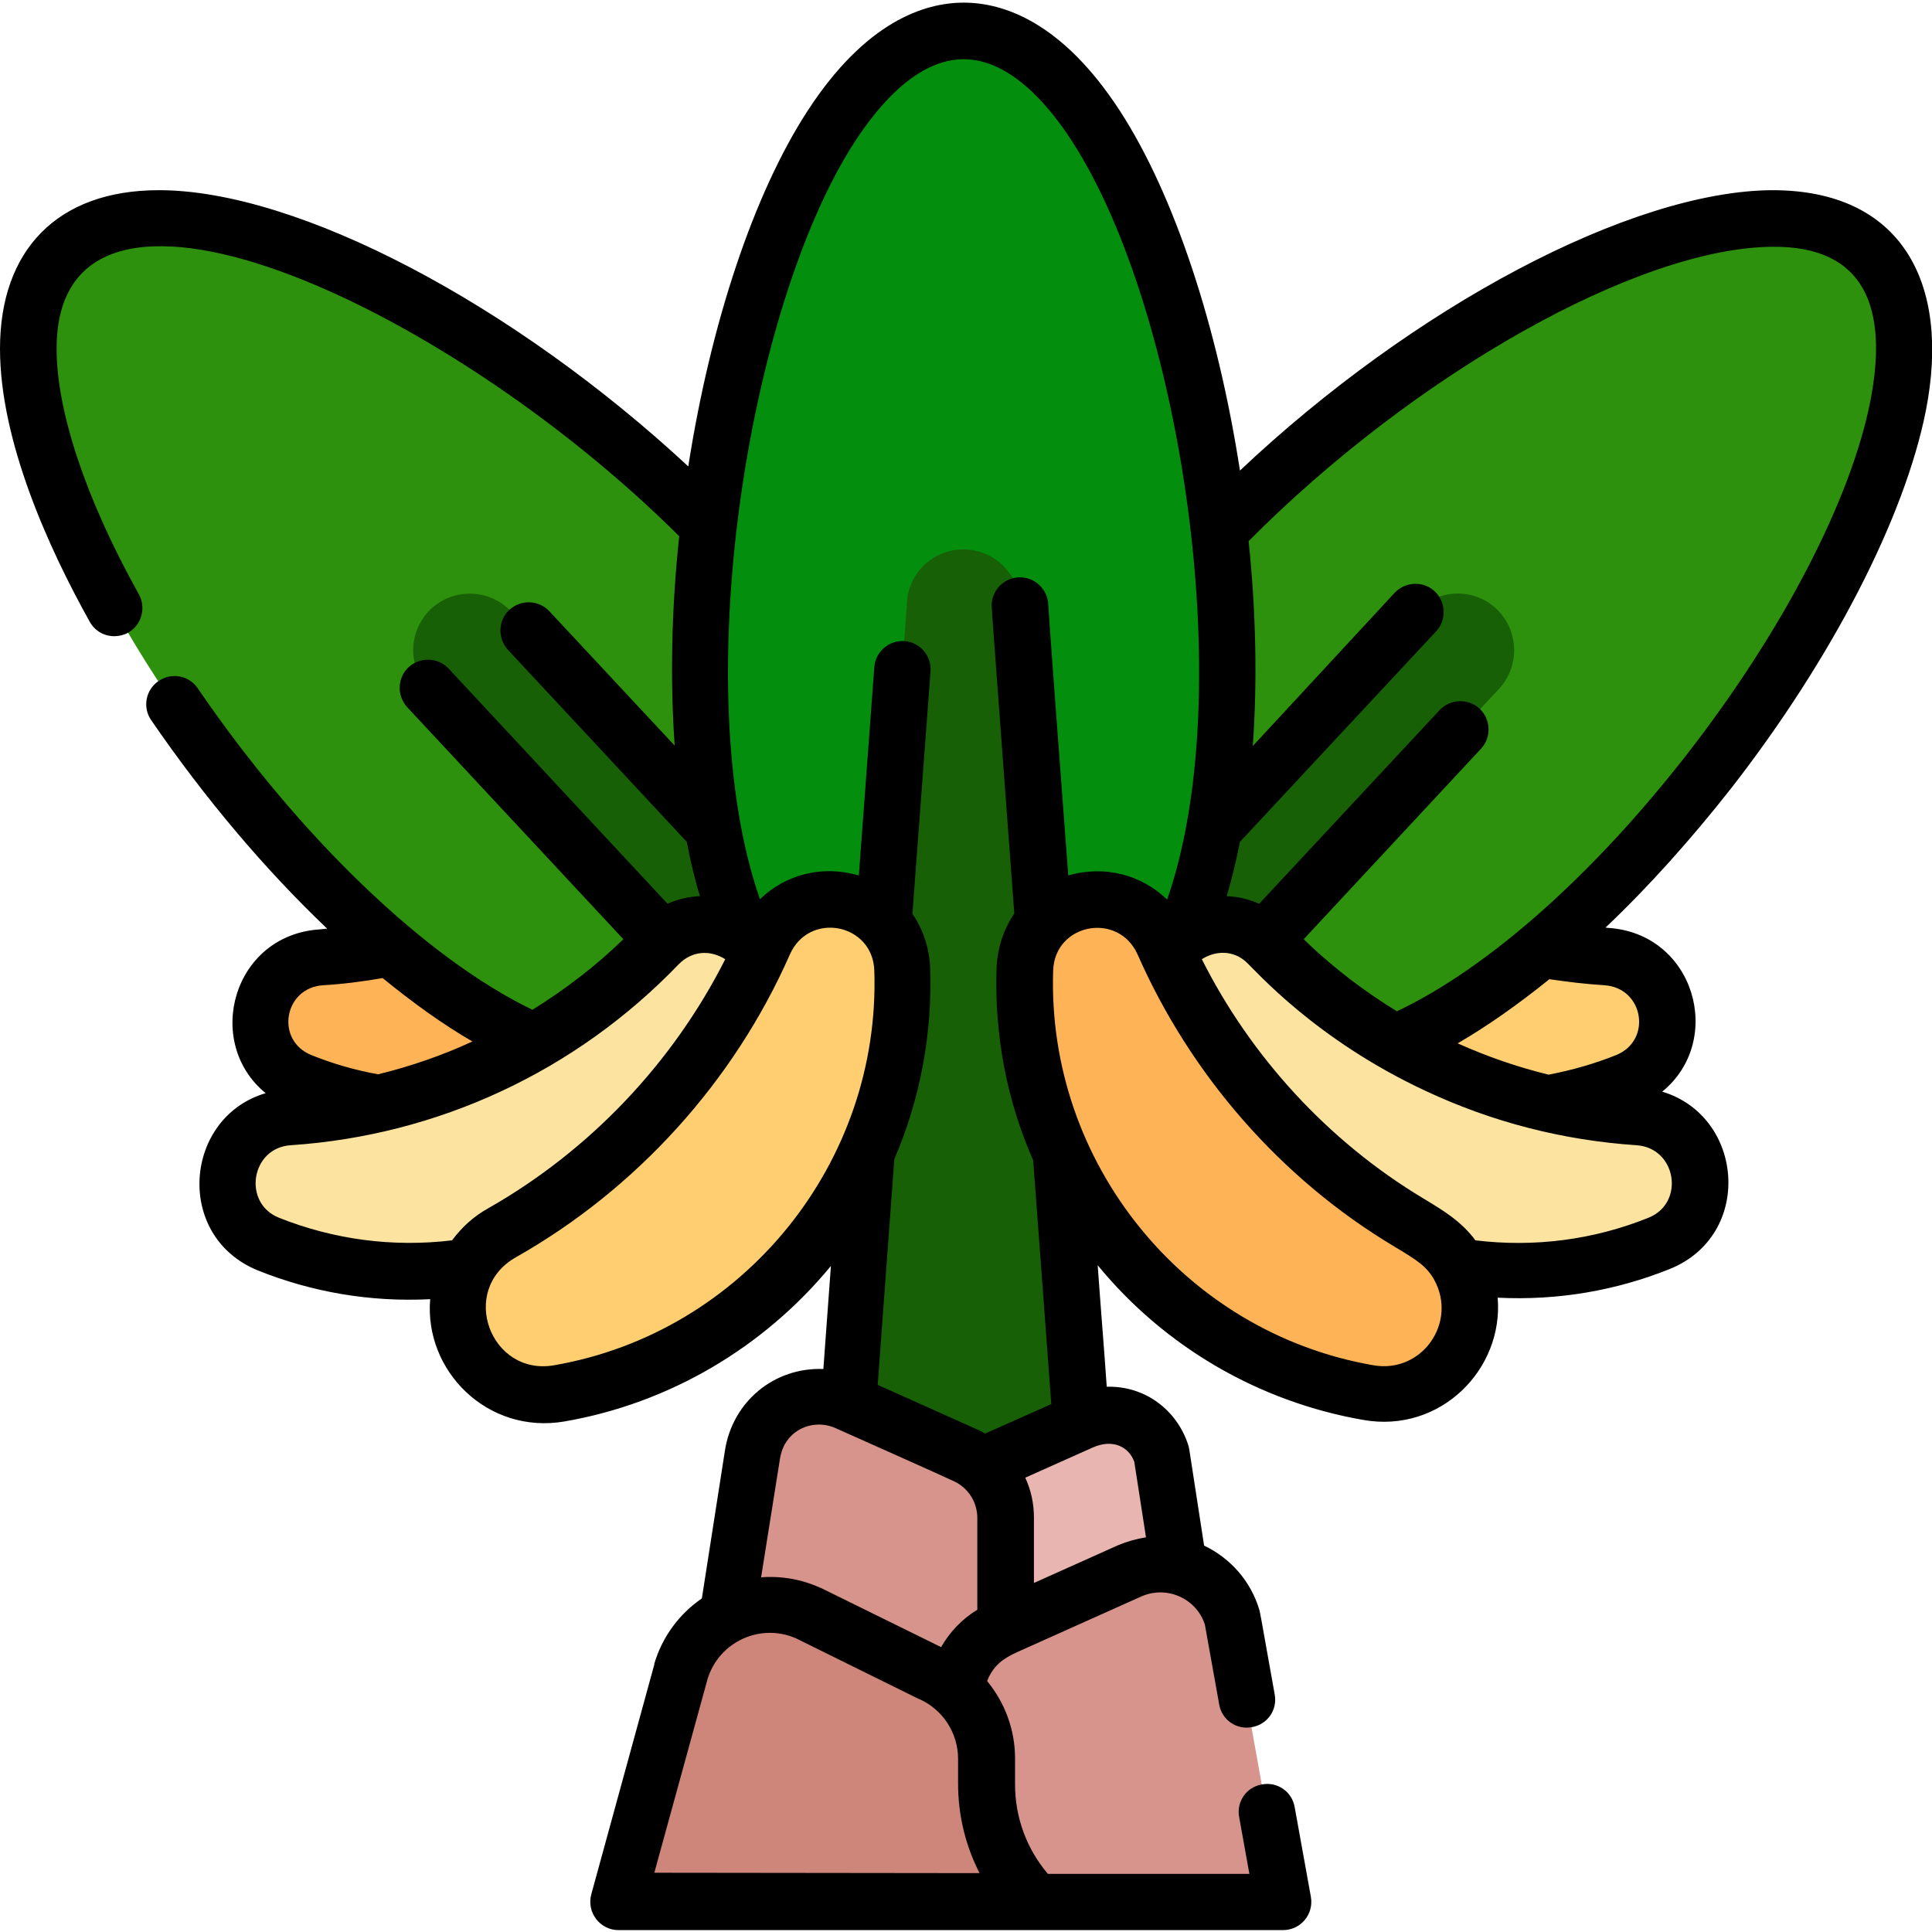 <?xml version="1.0" encoding="utf-8"?>
<!-- Generator: Adobe Illustrator 25.0.0, SVG Export Plug-In . SVG Version: 6.00 Build 0)  -->
<svg version="1.1" id="Capa_1" xmlns="http://www.w3.org/2000/svg" xmlns:xlink="http://www.w3.org/1999/xlink" x="0px" y="0px"
	 viewBox="0 0 512 512" style="enable-background:new 0 0 512 512;" xml:space="preserve">
<style type="text/css">
	.st0{fill:#FFB357;}
	.st1{fill:#FFCE71;}
	.st2{fill:#2D910D;}
	.st3{fill:#186006;}
	.st4{fill:#048E0E;}
	.st5{fill:#E8B5B1;}
	.st6{fill:#D6948C;}
	.st7{fill:#CE857A;}
	.st8{fill:#FCE3A0;}
</style>
<g>
	<g>
		<path class="st0" d="M137.3,240.2c-16.9,7.9-34.6,12.3-52.2,13.4c-18.2,1.2-22.3,26-5.4,32.9c24.3,9.8,52.5,9.9,78.2-2
			L137.3,240.2z"/>
		<path class="st1" d="M425.7,253.7c-17.6-1.2-35.3-5.5-52.2-13.4l-20.6,44.3c25.7,12,53.9,11.9,78.2,2
			C448,279.7,443.9,254.9,425.7,253.7L425.7,253.7z"/>
	</g>
	<g>
		<path class="st2" d="M185.6,137.2c58.4,58.4,55.5,99.6,28.2,126.9c-27.3,27.3-68.5,30.2-126.9-28.2S-10.8,94,16.4,66.7
			S127.2,78.8,185.6,137.2z"/>
		<path class="st2" d="M326.4,137.2c-58.4,58.4-55.5,99.6-28.2,126.9c27.3,27.3,68.5,30.2,126.9-28.2S522.9,94,495.6,66.7
			C468.4,39.5,384.8,78.8,326.4,137.2z"/>
	</g>
	<g>
		<path class="st3" d="M396.4,161.2c-6.1-5.6-15.6-5.1-21.1,1l-76.8,82.4l21.2,21.2l77.7-83.4C402.9,176.3,402.5,166.8,396.4,161.2
			L396.4,161.2z"/>
		<path class="st3" d="M114.4,161.2c-6.1,5.6-6.6,15-1,21.1l77.7,83.4l21.2-21.2l-76.8-82.4C129.9,156.1,120.5,155.7,114.4,161.2z"
			/>
	</g>
	<g>
		<path class="st4" d="M325.2,177.7c0,82.6-31.2,109.7-69.8,109.7s-69.8-27.1-69.8-109.7S216.8,8.2,255.4,8.2
			S325.2,95.1,325.2,177.7z"/>
		<path class="st3" d="M270.3,160.6c0-8.3-6.7-15-15-15c-8.3,0-15,6.7-15,15l-19.9,269.8h69.8C290.3,424.2,270.3,163.1,270.3,160.6z
			"/>
	</g>
	<g>
		<g>
			<g>
				<path class="st5" d="M262,387.8l25.5-11.4c8.2-3.7,17.7,0.7,20.3,9.3l10,65.4h-64.6v-49.7C253.3,395.5,256.7,390.2,262,387.8
					L262,387.8z"/>
			</g>
			<path class="st6" d="M255.7,385.6l-31.2-14c-10.3-4.6-23.3,1.1-25.2,13.9L187.4,461h79v-58.9C266.4,395,262.2,388.5,255.7,385.6z
				"/>
		</g>
		<path class="st6" d="M265,431.7l34.2-15.3c11-4.9,23.8,0.9,27.3,12.5l13.4,74.9h-86.7v-53.8C253.3,442.1,257.9,434.9,265,431.7
			L265,431.7z"/>
		<path class="st7" d="M261.5,472.6V466c0-9.8-5.7-18.6-14.7-22.6l-32.6-16.1c-13.7-6.1-29.6,1.2-33.9,15.5l-16.7,60.9h110.7
			C266.1,495.5,261.5,484.3,261.5,472.6L261.5,472.6z"/>
	</g>
	<g>
		<path class="st8" d="M203.5,267.9c5.7-17.5-16.4-30.7-29.2-17.5c-12.4,13-27.4,23.9-44.7,31.9S94.3,294.8,76.4,296
			c-18.3,1.2-22.4,26.7-5.4,33.6c24.8,10,53.5,10,79.6-2.1C176.8,315.3,195.2,293.2,203.5,267.9z"/>
		<path class="st8" d="M307.3,267.9c-5.7-17.5,16.4-30.7,29.2-17.5c12.4,13,27.4,23.9,44.7,31.9c17.3,8,35.3,12.5,53.2,13.7
			c18.3,1.2,22.4,26.7,5.4,33.6c-24.8,10-53.5,10-79.6-2.1C334,315.3,315.6,293.2,307.3,267.9L307.3,267.9z"/>
	</g>
	<path class="st1" d="M239.1,256.9c-0.7-20.5-28.5-25.7-36.7-7c-8,18.1-19.4,35-34.2,49.9c-10.7,10.7-22.6,19.7-35.2,26.8
		c-8.6,4.9-13.2,14.6-11.4,24.3c2.4,12.3,14.2,20.3,26.5,18.2c21.5-3.8,42.2-14,58.8-30.6C229.4,316.1,240.1,286.4,239.1,256.9
		L239.1,256.9z"/>
	<path class="st0" d="M271.6,256.9c0.7-20.5,28.5-25.7,36.7-7c8,18.1,19.4,35,34.2,49.9c10.7,10.7,22.6,19.7,35.2,26.8
		c8.6,4.9,13.2,14.6,11.4,24.3c-2.4,12.3-14.2,20.3-26.5,18.2c-21.5-3.8-42.2-14-58.8-30.6C281.3,316.1,270.6,286.4,271.6,256.9
		L271.6,256.9z"/>
	<path d="M469.5,50.4c-37.4,0.3-94.9,30.9-140.9,74.3c-5.9-38.2-17.4-73.1-31.8-95.3c-15.4-23.7-31-28.7-41.4-28.7
		c-10.4,0-26,5-41.4,28.7c-14.3,22-25.7,56.4-31.6,94.2C136.2,80.7,79,50.4,42.1,50.4c-27,0-42.1,16-42.1,42
		c0,24.5,12.9,52.9,23.8,72.4c1.4,2.5,3.9,3.8,6.5,3.8c1.2,0,2.5-0.3,3.6-0.9c3.6-2,4.9-6.6,2.9-10.2C22.7,132.2,15,109,15,92.4
		c0-58.8,102.2-12.8,165,49.7c-2.1,19.7-2.4,38.5-1.2,55.5l-33.2-35.6c-2.8-3-7.5-3.2-10.6-0.4c-3,2.8-3.2,7.5-0.4,10.6l47.4,50.9
		c1,5.1,2.1,9.9,3.5,14.4c-3,0.1-5.9,0.8-8.6,2l-58-62.3c-2.8-3-7.5-3.2-10.6-0.4c-3,2.8-3.2,7.5-0.4,10.6l57.3,61.5
		c-7.3,7.1-15.4,13.3-24.1,18.7c-28.2-13.6-61.8-45.8-88.7-85.2c-2.3-3.4-7-4.3-10.4-1.9c-3.4,2.3-4.3,7-1.9,10.4
		c14.2,20.7,30.2,39.6,46.6,55.2c-0.7,0.1-1.3,0.1-2,0.2c-23,1.5-30.8,29.9-14.3,43.4c-21.7,6.4-24.3,38-2,47
		c14.2,5.7,29.6,8.4,45.6,7.6c-1.6,19,15.2,35.9,35.6,32.4c27.7-4.8,52.7-19.5,70.6-41.2l-2,27.3c-13-0.5-24.1,8.6-26.1,21.7
		l-6.1,39.1c-6,4.1-10.5,10.2-12.6,17.3c0,0.1,0,0.1,0,0.2l-16.7,60.9c-1.3,4.8,2.3,9.5,7.2,9.5H340c4.7,0,8.2-4.2,7.4-8.8
		l-4.3-23.8c-0.7-4.1-4.6-6.8-8.7-6c-4.1,0.7-6.8,4.6-6,8.7l2.7,15h-53.4c-5.6-6.6-8.7-14.9-8.7-23.7V466c0-7.6-2.7-14.8-7.4-20.5
		c1.6-4.1,4.3-6,7.8-7.6h0l33-14.8c6.7-3,14.6,0.4,16.9,7.4l3.8,21.2c0.7,4.1,4.6,6.8,8.7,6c4.1-0.7,6.8-4.6,6-8.7
		c-4.1-23.1-3.9-21.8-4.1-22.5c-2.3-7.6-7.7-13.6-14.6-16.9l-3.9-25.3c-0.1-0.3-0.1-0.7-0.2-1c-2.8-9.3-11.3-16.1-21.7-15.8
		c-0.7-10.1-1.6-20.9-2.4-32.2c17.8,21.7,42.8,36.2,70.4,41c20.4,3.6,37.2-13.4,35.6-32.4c16,0.8,31.4-1.9,45.6-7.6
		c22.3-9,19.7-40.5-2-47c16.6-13.5,8.7-41.9-14.3-43.4c-0.2,0-0.4,0-0.7-0.1c11.3-10.7,22.5-23.2,33.2-36.8
		c26.8-34.4,46.1-71.9,51.7-100.3C517,74.9,503.9,50.3,469.5,50.4L469.5,50.4z M226.5,37.6c6.5-10,16.7-21.9,28.9-21.9
		c12.1,0,22.4,11.9,28.8,21.9c28.5,44,44.4,145.6,25.1,200.8c-6.7-6.5-16.4-9.2-26.2-6.4c-2.6-34.5-5.2-69.3-5.3-71.7
		c-0.1-4-3.4-7.3-7.5-7.3c-4.1,0-7.5,3.3-7.5,7.5c0,1,0.8,11.3,6,81.6c-2.8,4.1-4.5,9.1-4.7,14.5c-0.6,17.6,2.7,35,9.7,50.9
		c1.7,22.9,3.4,45.3,4.8,64.6l-17.5,7.8c-0.8-0.4-1.6-0.9-2.4-1.2c-0.4-0.2-17.4-7.8-26.1-11.7l4.4-59.8
		c6.8-15.8,10.1-33.1,9.5-50.6c-0.2-5.4-1.9-10.4-4.7-14.4l4.8-64.3c0.3-4.1-2.8-7.7-6.9-8c-4.1-0.3-7.7,2.8-8,6.9l-4.1,55.2
		c-9.7-2.8-19.4-0.3-26.2,6.3C182.1,183.2,198,81.6,226.5,37.6L226.5,37.6z M85.6,261.1c5.3-0.3,10.6-1,15.8-1.9
		c8.1,6.6,16,12.3,23.8,16.8c-8,3.7-16.4,6.6-25,8.7c-6.1-1.1-12-2.8-17.7-5.1C72.9,275.7,75.2,261.8,85.6,261.1L85.6,261.1z
		 M73.9,322.7c-9.7-3.9-7.4-18.5,3.1-19.2c39.1-2.6,75.6-19.6,102.8-47.9c3.6-3.7,8.4-3.9,12.4-1.4c-13.9,27.5-35.9,50.7-62.8,66
		c-3.8,2.1-7,5-9.6,8.5C104.2,330.6,88.4,328.5,73.9,322.7L73.9,322.7z M146.9,361.8c-16.9,3-25.5-19.9-10.2-28.6
		c32-18.1,57.8-46.6,72.6-80.2c5.1-11.6,22-8.3,22.4,4.2C233.4,308.1,197,353.1,146.9,361.8z M206.7,386.6
		c1.2-7.8,8.9-10.8,14.8-8.1c0.5,0.2,30.7,13.7,31.2,14c3.8,1.7,6.3,5.5,6.3,9.8v24.3c-4,2.4-7.3,5.9-9.6,9.9l-31.9-15.7
		c-0.1,0-0.2-0.1-0.3-0.1c-4.9-2.2-10.2-3.1-15.5-2.7L206.7,386.6z M173.4,496.3l14.1-51.3c3-9.9,14-15,23.5-10.8l32.4,16
		c0.1,0,0.2,0.1,0.3,0.1c6.2,2.8,10.2,9,10.2,15.8v6.6c0,8.4,2,16.5,5.7,23.7L173.4,496.3z M300.6,387.4l3.1,20
		c-2.5,0.4-5,1.1-7.4,2.1l-22.3,10v-17.4c0-3.7-0.8-7.3-2.3-10.5l17.9-8C295,381.2,299.2,383.5,300.6,387.4L300.6,387.4z
		 M363.9,361.8c-50.1-8.7-86.5-53.7-84.8-104.6c0.4-12.5,17.3-15.7,22.4-4.2c14,31.8,37.9,59.4,68.1,77.4c6,3.6,8.5,5.2,10.5,8.8
		C386.3,350.5,376.8,364.1,363.9,361.8L363.9,361.8z M436.9,322.7c-14.6,5.9-30.4,7.9-45.9,6c-3.8-5.1-8.5-7.9-13.8-11.1
		c-25.5-15.3-45.9-37.9-58.7-63.4c3.6-2.3,8.2-2.4,11.6,0.6c2.6,2.3,18.3,20.6,47.7,34.3c17.7,8.3,36.5,13.1,55.9,14.4
		C444.3,304.2,446.6,318.8,436.9,322.7z M425.2,261.1c10.4,0.7,12.7,14.6,3.1,18.5c-5.7,2.3-11.7,4-17.9,5.2
		c-8.2-2-16.3-4.8-24.1-8.3c7.9-4.6,16-10.3,24.3-17C415.4,260.2,420.3,260.8,425.2,261.1L425.2,261.1z M495.7,106.1
		c-5.1,26.2-23.3,61.3-48.8,94c-25,32.1-52.8,56.6-76.7,67.9c-11.6-7.1-19.8-14.3-24.7-19.1l47-50.5c2.8-3,2.6-7.8-0.4-10.6
		c-3-2.8-7.8-2.6-10.6,0.4l-47.8,51.3c-2.7-1.2-5.6-1.9-8.6-2c1.3-4.5,2.5-9.3,3.5-14.4l52-55.8c2.8-3,2.6-7.8-0.4-10.6
		c-3-2.8-7.8-2.6-10.6,0.4L332,197.7c1.2-16.7,0.9-35.1-1.1-54.3C375,99,434.1,65.7,469.6,65.4C494.4,65.1,500.4,81.8,495.7,106.1
		L495.7,106.1z"/>
</g>
</svg>
